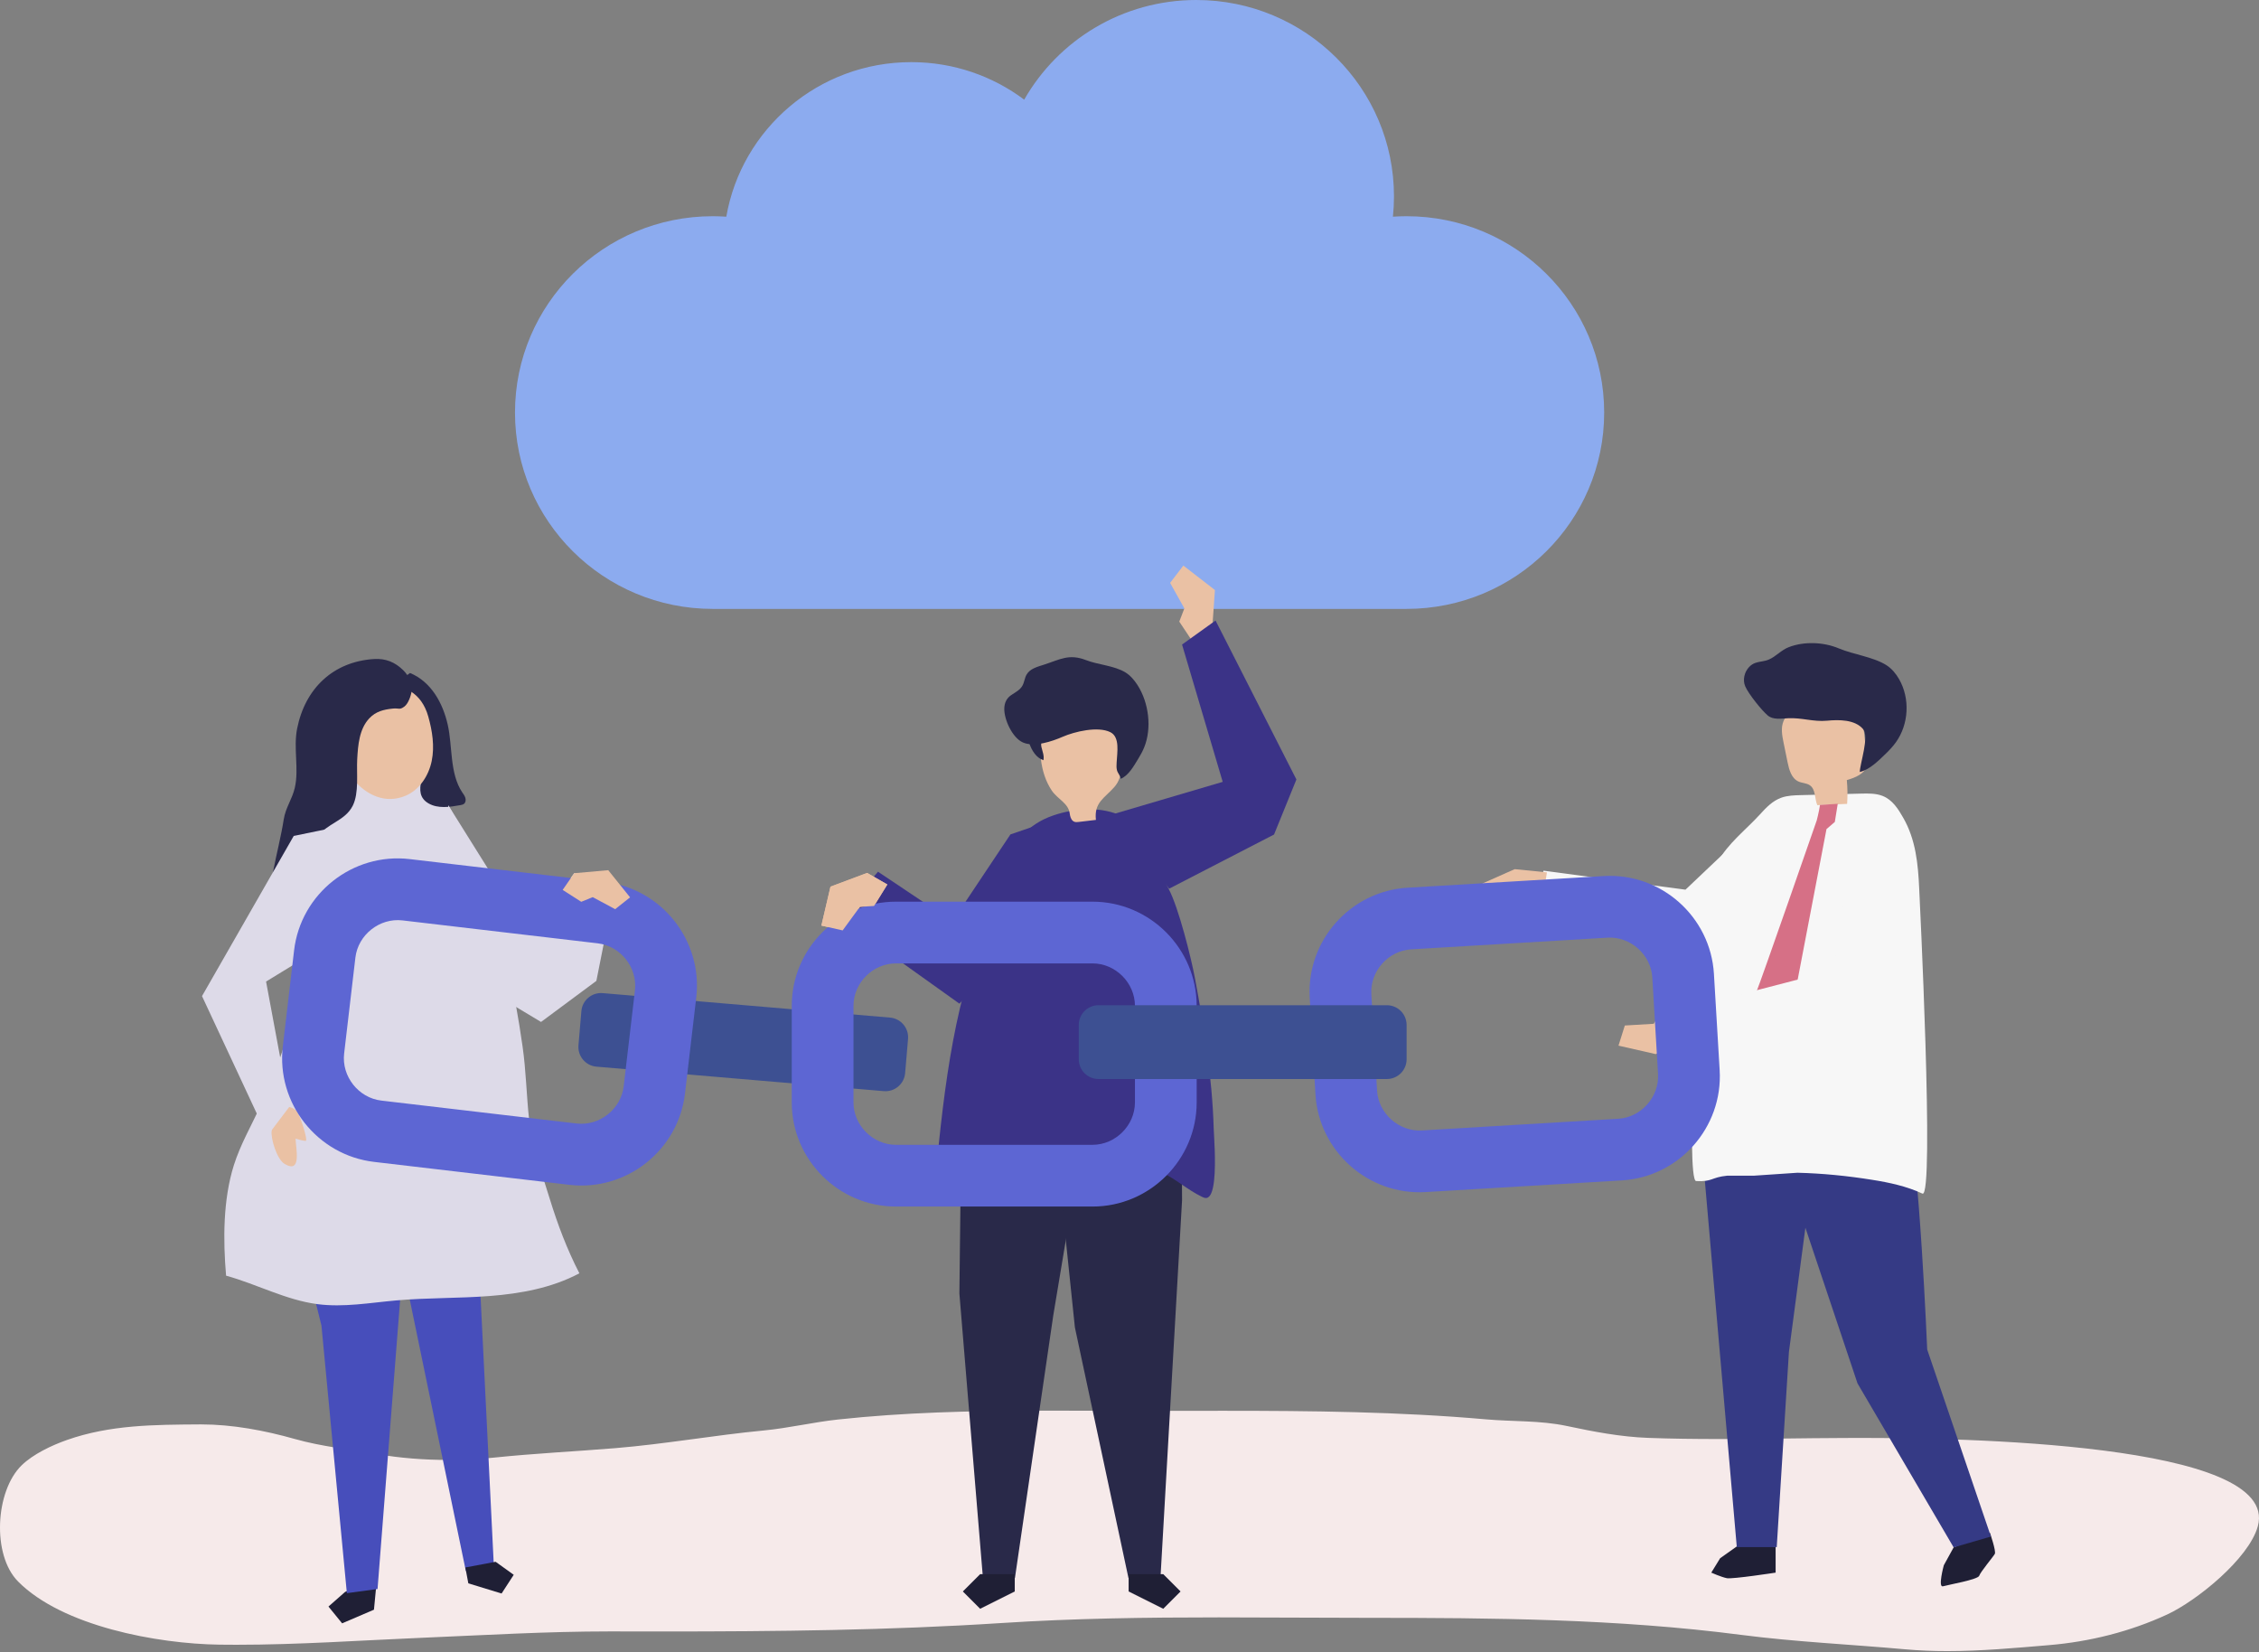 <?xml version="1.0" encoding="UTF-8" standalone="no"?>
<!DOCTYPE svg PUBLIC "-//W3C//DTD SVG 1.1//EN" "http://www.w3.org/Graphics/SVG/1.1/DTD/svg11.dtd">
<svg width="100%" height="100%" viewBox="0 0 994 727" version="1.1" xmlns="http://www.w3.org/2000/svg" xmlns:xlink="http://www.w3.org/1999/xlink" xml:space="preserve" xmlns:serif="http://www.serif.com/" style="fill-rule:evenodd;clip-rule:evenodd;stroke-linejoin:round;stroke-miterlimit:2;">
    <rect x="0" y="0" width="994" height="727" fill="#808080" stroke="none"/>
    <g transform="matrix(1,0,0,1,-61,-47.485)">
        <g>
            <path d="M917.845,773.903C911.682,773.903 905.487,773.671 899.221,773.104C875.284,770.941 851.021,769.86 827.203,766.772C772.541,759.685 717.854,759.266 662.794,759.266C640.935,759.266 619.082,759.068 597.228,759.068C565.4,759.068 533.58,759.487 501.815,761.546C452.26,764.758 402.63,765.27 352.986,765.27C345.503,765.27 338.012,765.258 330.529,765.242C330.046,765.241 329.566,765.241 329.083,765.241C301.599,765.241 274.221,766.881 246.779,768.039C219.217,769.203 192.414,771.114 165.01,771.114C162.536,771.114 160.054,771.098 157.568,771.065C130.184,770.701 88.487,762.974 68.951,743.28C57.352,731.579 58.924,703.429 70.541,692.147C75.616,687.219 83.797,683.358 90.479,681.01C109.515,674.321 128.889,674.304 148.78,674.166C149.025,674.164 149.269,674.163 149.514,674.163C163.24,674.163 177.51,676.843 190.665,680.565C202.634,683.952 214.862,685.139 227.035,687.248C236.997,688.974 247.654,689.8 258.195,689.8C265.053,689.799 271.863,689.45 278.395,688.77C296.069,686.931 313.869,686.076 331.596,684.626C353.607,682.827 375.149,678.925 397.084,676.833C408.064,675.786 418.791,673.19 429.747,672.01C458.805,668.88 487.914,668.202 517.023,668.118C519.38,668.111 521.736,668.108 524.093,668.108C537.954,668.108 551.816,668.209 565.67,668.209C576.938,668.209 588.2,668.176 599.462,668.176C637.988,668.176 676.482,668.559 714.905,671.943C726.813,672.992 738.643,672.358 750.385,674.853C762.173,677.359 774.073,679.645 786.151,680.091C796.484,680.473 806.846,680.599 817.222,680.599C835.679,680.599 854.171,680.201 872.566,680.136C874.409,680.13 876.972,680.119 880.153,680.119C921.326,680.119 1064.76,681.95 1054.47,719.021C1050.52,733.266 1027.53,751.805 1014.64,757.773C998.353,765.312 980.54,769.772 962.611,771.275C947.5,772.543 932.766,773.903 917.845,773.903Z" style="fill:rgb(246,234,234);fill-rule:nonzero;"/>
            <path d="M374.595,142.613C376.61,142.613 378.607,142.688 380.588,142.821C387.281,104.203 421.166,74.82 461.966,74.82C480.625,74.82 497.836,80.968 511.664,91.331C526.609,65.152 554.919,47.485 587.387,47.485C635.429,47.485 674.375,86.16 674.375,133.866C674.375,136.89 674.217,139.876 673.911,142.82C675.885,142.687 677.873,142.613 679.88,142.613C727.922,142.613 766.867,181.288 766.867,228.995C766.867,276.703 727.922,315.377 679.88,315.377L374.595,315.377C326.554,315.377 287.607,276.703 287.607,228.995C287.607,181.288 326.554,142.613 374.595,142.613Z" style="fill:rgb(140,171,239);fill-rule:nonzero;"/>
            <path d="M521.395,409.178L505.603,414.595L480.051,452.891L447.331,430.999L436.934,443.34L453.436,467.827L483.148,489.045L521.395,449.018L521.395,409.178Z" style="fill:rgb(59,51,135);fill-rule:nonzero;"/>
            <path d="M594.385,324.254L595.593,307.073L581.696,296.314L575.868,303.935L582.145,315.142L579.903,320.969L586.063,330.223L594.385,324.254Z" style="fill:rgb(234,193,164);fill-rule:nonzero;"/>
            <path d="M484.272,519.376L483.148,616.586L493.508,741.726L507.594,741.726L524.448,626.273L543.724,510.623L484.272,519.376Z" style="fill:rgb(41,41,73);fill-rule:nonzero;"/>
            <path d="M507.513,747.665L492.28,755.281L484.665,747.665L492.28,740.049L507.513,740.049L507.513,747.665Z" style="fill:rgb(31,31,53);fill-rule:nonzero;"/>
            <path d="M580.846,519.376L581.123,575.616L571.623,741.726L557.537,741.726L533.974,631.496L521.395,510.623L580.846,519.376Z" style="fill:rgb(41,41,73);fill-rule:nonzero;"/>
            <path d="M557.618,747.665L572.851,755.281L580.467,747.665L572.851,740.049L557.618,740.049L557.618,747.665Z" style="fill:rgb(31,31,53);fill-rule:nonzero;"/>
            <path d="M595.495,553.239C595.797,562.162 595.604,574.098 591.846,574.543C591.143,574.627 590.464,574.316 589.846,574.015C583.313,570.841 578.656,566.355 572.215,563.289C565.466,560.075 557.796,558.394 550.3,557.233C539.118,555.447 527.753,554.374 516.499,554.274C506.828,554.188 496.771,558.6 487.627,561.026C484.107,561.96 481.245,564.525 478.321,566.537C474.003,569.508 472.109,570.685 472.698,564.614C473.659,554.709 474.657,544.806 475.876,534.928C478.307,515.229 481.615,495.573 487.213,476.501C489.352,469.215 491.818,462.031 494.284,454.85C497.288,446.104 500.291,437.358 503.294,428.613C507.026,417.744 513.326,410.087 524.356,406.285C533.889,402.999 545.729,402.1 555.001,406.7C565.308,411.813 570.209,429.231 575.217,438.54C579.604,446.697 585.136,468.945 586.777,477.739C588.755,488.323 590.581,498.857 592.019,509.364C593.61,521.001 594.733,532.604 595.058,544.138C595.094,545.413 595.351,548.979 595.495,553.239Z" style="fill:rgb(59,51,135);fill-rule:nonzero;"/>
            <path d="M533.038,408.607C533.261,408.801 533.519,408.955 533.816,409.052C534.407,409.247 535.05,409.176 535.668,409.103C538.186,408.805 540.704,408.507 543.222,408.209C542.392,400.498 546.898,398.754 551.291,393.795C555.743,388.767 554.373,381.988 554.123,375.836C554.052,374.122 553.968,372.357 553.243,370.803C551.972,368.075 549.012,366.568 546.138,365.675C538.804,363.396 530.416,363.958 523.958,368.115C522.239,369.221 520.635,370.611 519.703,372.431C518.268,375.236 518.633,378.584 519.033,381.71C519.648,386.515 521.07,391.234 523.787,395.283C526.318,399.056 531.145,400.863 531.699,405.391C531.843,406.561 532.196,407.876 533.038,408.607Z" style="fill:rgb(234,193,164);fill-rule:nonzero;"/>
            <path d="M519.245,376.125C519.674,378.063 520.577,380.024 520.106,381.951C517.028,380.906 515.018,377.758 513.927,374.558C513.434,373.108 513.073,371.572 513.198,370.037C513.323,368.502 513.989,366.96 515.201,366.093C516.892,364.883 519.925,365.358 520.409,367.552C520.896,369.763 518.602,373.21 519.245,376.125Z" style="fill:rgb(41,41,73);fill-rule:nonzero;"/>
            <path d="M502.905,359.104C502.979,356.783 503.863,354.708 505.938,353.307C507.727,352.099 509.788,351.097 510.875,349.177C511.718,347.687 511.842,345.841 512.677,344.346C514.19,341.639 517.476,340.842 520.333,339.925C527.481,337.629 531.329,334.979 538.9,337.918C544.283,340.007 551.238,340.287 556.233,343.335C558.32,344.608 560.095,346.652 561.552,348.93C566.599,356.821 567.811,367.917 564.523,376.146C563.788,377.989 562.853,379.683 561.854,381.305C559.854,384.549 557.714,388.54 554.176,390.127C553.953,388.599 552.815,387.755 552.459,386.253C552.202,385.172 552.288,384.04 552.344,382.927C552.562,378.6 553.889,371.757 549.567,369.611C544.103,366.898 533.852,369.346 528.589,371.643C523.932,373.675 516.072,376.319 511.106,374.142C506.497,372.121 502.75,364.064 502.905,359.104Z" style="fill:rgb(41,41,73);fill-rule:nonzero;"/>
            <path d="M550.687,405.711L599.009,391.47L581.123,331.057L595.862,320.485L631.44,390.422L621.602,414.641L575.433,438.472L550.687,405.711Z" style="fill:rgb(59,51,135);fill-rule:nonzero;"/>
            <path d="M858.793,398.415L844.69,399.007L802.638,438.909L740.179,430.548L736.029,445.841L797.411,467.827L815.945,467.827L848.81,447.653L858.793,398.415Z" style="fill:rgb(247,247,247);fill-rule:nonzero;"/>
            <path d="M740.303,440.027L732.02,446.3L725.356,446.778L724.9,444.559L728.444,442.319L715.556,441.94L713.305,436.174L727.493,429.881L741.677,431.292L740.303,440.027Z" style="fill:rgb(234,193,164);fill-rule:nonzero;"/>
            <path d="M829.614,724.736L817.9,733.033L813.995,739.378C813.995,739.378 818.389,741.331 820.829,741.819C823.27,742.307 842.305,739.378 842.305,739.378L842.305,728.152L829.614,724.736Z" style="fill:rgb(31,31,53);fill-rule:nonzero;"/>
            <path d="M920.637,728.27L916.314,736.133C916.314,736.133 913.609,746.068 915.953,745.387C918.296,744.707 931.36,742.436 931.889,740.757C932.418,739.079 938.087,732.349 938.752,731.14C939.417,729.93 936.596,721.836 936.596,721.836L920.637,728.27Z" style="fill:rgb(31,31,53);fill-rule:nonzero;"/>
            <path d="M840.519,543.208L878.342,656.123L920.637,728.27L937.042,723.504L909.001,641.217C909.001,641.217 905.614,558.557 900.076,534.245L840.519,543.208Z" style="fill:rgb(53,58,133);fill-rule:nonzero;"/>
            <path d="M810.579,560.249L825.222,728.152L842.793,728.152L848.162,642.248L858.249,566.193L819.853,521.201L810.579,560.249Z" style="fill:rgb(53,58,133);fill-rule:nonzero;"/>
            <path d="M810.016,452.81C811.834,444.156 812.551,434.841 816.837,426.773C821.123,418.704 829.219,412.592 835.469,405.731C838.117,402.825 840.942,399.8 844.879,398.415C847.577,397.465 850.553,397.379 853.459,397.306C862.272,397.084 871.087,396.862 879.901,396.64C883.114,396.559 886.456,396.5 889.386,397.66C893.775,399.4 896.257,403.443 898.426,407.216C903.966,416.849 904.987,427.535 905.483,438.423C905.467,438.526 912.359,575.186 906.892,572.62C900.084,569.425 892.295,567.727 884.656,566.538C873.886,564.812 862.89,563.715 851.913,563.445L832.59,564.749L820.93,564.749C813.931,565.428 814.506,567.532 807.313,567.094C802.711,566.814 807.932,462.729 810.016,452.81Z" style="fill:rgb(247,247,247);fill-rule:nonzero;"/>
            <path d="M860.646,401.726C865.021,401.536 869.395,401.346 873.769,401.156C874.005,397.672 873.961,394.17 873.64,390.693C877.336,389.619 881.633,387.939 882.475,384.183C882.74,383 882.602,381.768 882.461,380.564C881.883,375.585 881.304,370.606 880.726,365.627C880.525,363.905 880.31,362.132 879.463,360.619C877.978,357.964 874.881,356.667 871.916,355.981C864.354,354.232 855.939,355.425 849.74,360.098C848.091,361.342 846.577,362.863 845.774,364.767C844.537,367.703 845.155,371.05 845.792,374.171C846.381,377.052 846.969,379.934 847.557,382.814C848.233,386.128 849.266,389.909 852.344,391.309C853.979,392.052 855.962,391.971 857.421,393.017C859.995,394.862 859.415,398.809 860.646,401.726Z" style="fill:rgb(234,193,164);fill-rule:nonzero;"/>
            <path d="M836.41,338.45C837.381,338.276 838.372,338.072 839.376,337.635C842.544,336.255 844.765,333.489 848.13,332.195C854.936,329.577 863.473,329.957 870.158,332.769C876.557,335.46 885.289,336.495 891.015,340.111C893.406,341.621 895.256,343.876 896.659,346.331C901.521,354.838 900.922,366.162 895.19,374.109C893.904,375.892 892.395,377.503 890.817,379.034C887.553,382.203 883.641,386.123 879.336,387.126C879.444,383.331 883.56,371.573 880.821,368.305C877.19,363.973 870.064,364.083 864.958,364.562C858.873,365.131 853.864,363.178 847.796,363.481C844.705,363.636 841.21,364.257 838.84,362.267C836.1,359.966 830.308,352.658 828.934,349.451C827.73,346.644 828.533,343.186 830.624,340.958C832.429,339.036 834.377,338.813 836.41,338.45Z" style="fill:rgb(41,41,73);fill-rule:nonzero;"/>
            <path d="M861.828,401.619C861.371,404.821 860.389,408.455 860.389,408.455C860.389,408.455 836.017,478.664 833.699,484.27C833.182,485.522 832.926,486.863 832.926,488.218L838.521,504.651L849.626,490.918L864.693,412.247L868.354,409.106L869.638,401.13L861.828,401.619Z" style="fill:rgb(214,112,134);fill-rule:nonzero;"/>
            <path d="M873.887,435.488L867.479,474.455L797.555,492.595L797.555,511.25L881.207,502.409L895.663,479.06L894.271,418.624L873.887,435.488Z" style="fill:rgb(247,247,247);fill-rule:nonzero;"/>
            <path d="M797.555,507.636L789.541,511.25L773.165,507.526L775.954,498.665L788.671,497.909L791.229,493.607L797.434,495.265L797.555,507.636Z" style="fill:rgb(234,193,164);fill-rule:nonzero;"/>
            <path d="M442.554,431.535L426.427,437.584L422.424,454.697L431.778,456.826L439.358,446.457L445.591,446.071L451.442,436.62L442.554,431.535Z" style="fill:rgb(234,193,164);fill-rule:nonzero;"/>
            <path d="M226.214,748.762L225.549,755.683L211.538,761.685L205.53,754.305L212.868,747.844L226.879,741.842L226.214,748.762Z" style="fill:rgb(31,31,53);fill-rule:nonzero;"/>
            <path d="M237.915,608.497L227.127,746.58L213.627,748.415L202.453,630.725L193.215,593.387L237.915,608.497Z" style="fill:rgb(71,78,187);fill-rule:nonzero;"/>
            <path d="M270.2,572.261L278.294,736.342L265.979,738.66L240.32,614.504L226.205,578.555L270.2,572.261Z" style="fill:rgb(71,78,187);fill-rule:nonzero;"/>
            <path d="M267.074,744.09L281.705,748.565L287.05,740.332L279.077,734.604L265.76,737.11L267.074,744.09Z" style="fill:rgb(31,31,53);fill-rule:nonzero;"/>
            <path d="M252.788,395.044C242.816,386.79 218.775,391.536 206.128,391.536C207.345,391.536 194.14,462.142 193.722,468.3C192.198,490.75 185.242,513.459 175.642,534.016C171.594,542.682 166.77,551.042 163.892,560.164C159.123,575.279 159.136,593.087 160.483,608.733C174.059,612.463 186.772,619.451 200.734,621.262C212.219,622.751 223.818,620.639 235.355,619.618C248.997,618.411 262.735,618.732 276.391,617.683C290.047,616.633 303.851,614.123 315.938,607.683C310.531,597.223 306.369,586.171 302.905,574.932C299.466,563.771 295.041,551.376 293.786,539.737C292.651,529.224 292.466,518.526 290.937,507.866C289.157,495.465 287.019,483.105 284.049,470.929C280.651,457.005 276.17,443.348 270.667,430.114C266.478,420.04 261.479,403.54 253.607,395.785C253.347,395.527 253.073,395.28 252.788,395.044Z" style="fill:rgb(221,218,232);fill-rule:nonzero;"/>
            <path d="M231.604,356.876C237.921,358.026 245.71,363.424 247.231,370.088C247.965,373.297 246.92,376.252 247.841,379.656C249.632,386.373 241.504,396.269 249.55,400.937C253.685,403.337 258.853,402.56 263.558,401.709C264.128,401.606 264.725,401.491 265.176,401.127C265.919,400.528 266.044,399.408 265.762,398.496C265.48,397.584 264.876,396.814 264.348,396.02C258.819,387.707 260.159,375.783 258.01,366.316C255.864,356.867 250.787,347.456 241.427,343.578C236.76,346.601 233.366,351.527 232.204,356.964L231.604,356.876Z" style="fill:rgb(41,41,73);fill-rule:nonzero;"/>
            <path d="M239.53,397.555C245.608,394.955 249.635,388.768 250.958,382.291C252.281,375.815 251.232,369.072 249.443,362.709C243.488,341.534 216.912,347.599 210.716,365.707C205.315,381.488 221.858,405.113 239.53,397.555Z" style="fill:rgb(234,193,164);fill-rule:nonzero;"/>
            <path d="M208.59,409.204C211.572,407.349 214.498,405.407 216.227,401.943C219.021,396.345 217.842,387.646 218.176,381.572C218.524,375.17 219.107,368.194 223.497,363.521C226.364,360.468 229.891,359.631 233.873,359.225C236.601,358.947 236.794,359.971 238.978,358.308C240.651,357.033 241.877,353.549 242.118,351.553C242.525,348.186 240.897,344.81 238.492,342.418C234.789,338.739 230.634,337.11 225.555,337.431C207.726,338.557 195.268,350.248 191.735,368.062C190.037,376.625 192.616,385.776 190.73,394.038C189.565,399.139 186.667,402.718 185.828,408.116C183.653,422.122 177.57,440.315 179.358,454.453C179.425,454.976 179.536,455.552 179.959,455.867C180.82,456.508 181.946,455.542 182.575,454.671C186.245,449.588 189.915,444.504 193.586,439.421C195.026,437.425 196.486,435.396 197.321,433.08C199.4,427.313 197.469,420.249 201.056,415.279C203.013,412.566 205.826,410.922 208.59,409.204Z" style="fill:rgb(41,41,73);fill-rule:nonzero;"/>
            <path d="M180.544,544.9C180.032,548.463 182.881,557.572 186.22,559.553C193.927,564.125 191.135,552.633 191.062,548.443C192.534,548.862 193.946,549.312 195.442,549.435C196.814,549.548 192.752,537.259 191.399,536.115C188.153,533.369 185.847,534.779 181.903,535.203C181.527,538.436 181.009,541.67 180.544,544.9Z" style="fill:rgb(234,193,164);fill-rule:nonzero;"/>
            <path d="M190.247,415.262L149.888,485.729L178.593,547.284L188.325,534.417L178.075,479.324L216.202,456.026L212.027,410.777L190.247,415.262Z" style="fill:rgb(221,218,232);fill-rule:nonzero;"/>
            <path d="M258.226,401.726L294.027,458.931L313.661,431.656L332.21,434.777L323.415,479.031L299.063,497.105L258.226,472.618L258.226,401.726Z" style="fill:rgb(221,218,232);fill-rule:nonzero;"/>
            <path d="M449.876,527.54L323.457,516.771C318.674,516.363 315.128,512.156 315.535,507.373L316.815,492.337C317.224,487.555 321.431,484.008 326.213,484.416L452.632,495.185C457.415,495.592 460.961,499.8 460.554,504.582L459.273,519.618C458.865,524.4 454.658,527.947 449.876,527.54Z" style="fill:rgb(61,80,146);fill-rule:nonzero;"/>
            <path d="M340.385,483.229L335.433,525.419C334.253,535.469 324.765,542.964 314.715,541.784L228.791,531.698C218.74,530.519 211.246,521.031 212.426,510.98L217.378,468.791C218.558,458.741 228.045,451.247 238.096,452.426L324.02,462.512C334.07,463.691 341.564,473.179 340.385,483.229ZM327.187,435.536L241.262,425.45C216.228,422.512 193.341,440.59 190.402,465.625L185.45,507.814C182.512,532.848 200.59,555.735 225.624,558.674L311.548,568.76C336.583,571.698 359.47,553.62 362.408,528.585L367.36,486.396C370.299,461.362 352.221,438.475 327.187,435.536Z" style="fill:rgb(93,102,211);fill-rule:nonzero;"/>
            <path d="M560.396,532.489C560.396,542.609 551.847,551.158 541.728,551.158L455.213,551.158C445.094,551.158 436.545,542.609 436.545,532.489L436.545,490.01C436.545,479.891 445.094,471.342 455.213,471.342L541.728,471.342C551.847,471.342 560.396,479.891 560.396,490.01L560.396,532.489ZM541.728,444.181L455.213,444.181C430.007,444.181 409.384,464.804 409.384,490.01L409.384,532.489C409.384,557.695 430.007,578.319 455.213,578.319L541.728,578.319C566.934,578.319 587.557,557.695 587.557,532.489L587.557,490.01C587.557,464.804 566.934,444.181 541.728,444.181Z" style="fill:rgb(93,102,211);fill-rule:nonzero;"/>
            <path d="M773.04,539.698L686.679,544.834C676.577,545.435 667.536,537.409 666.935,527.307L664.413,484.903C663.813,474.801 671.839,465.76 681.94,465.159L768.302,460.023C778.403,459.422 787.445,467.449 788.046,477.55L790.567,519.954C791.169,530.056 783.142,539.098 773.04,539.698ZM817.681,518.342L815.159,475.938C813.662,450.776 791.852,431.414 766.689,432.91L680.328,438.046C655.166,439.542 635.804,461.354 637.3,486.516L639.822,528.919C641.318,554.081 663.13,573.444 688.291,571.947L774.653,566.812C799.814,565.315 819.177,543.504 817.681,518.342Z" style="fill:rgb(93,102,211);fill-rule:nonzero;"/>
            <path d="M671.243,522.213L544.365,522.213C539.565,522.213 535.675,518.323 535.675,513.522L535.675,498.433C535.675,493.633 539.565,489.742 544.365,489.742L671.243,489.742C676.043,489.742 679.934,493.633 679.934,498.433L679.934,513.522C679.934,518.323 676.043,522.213 671.243,522.213Z" style="fill:rgb(61,80,146);fill-rule:nonzero;"/>
            <path d="M442.554,431.535L426.427,437.584L422.424,454.697L431.778,456.826L439.358,446.457L445.591,446.071L451.442,436.62L442.554,431.535Z" style="fill:rgb(234,193,164);fill-rule:nonzero;"/>
            <path d="M313.661,431.656L328.634,430.328L338.243,442.282L331.687,447.489L321.808,442.191L316.759,444.24L308.586,439.012L313.661,431.656Z" style="fill:rgb(234,193,164);fill-rule:nonzero;"/>
        </g>
    </g>
</svg>
